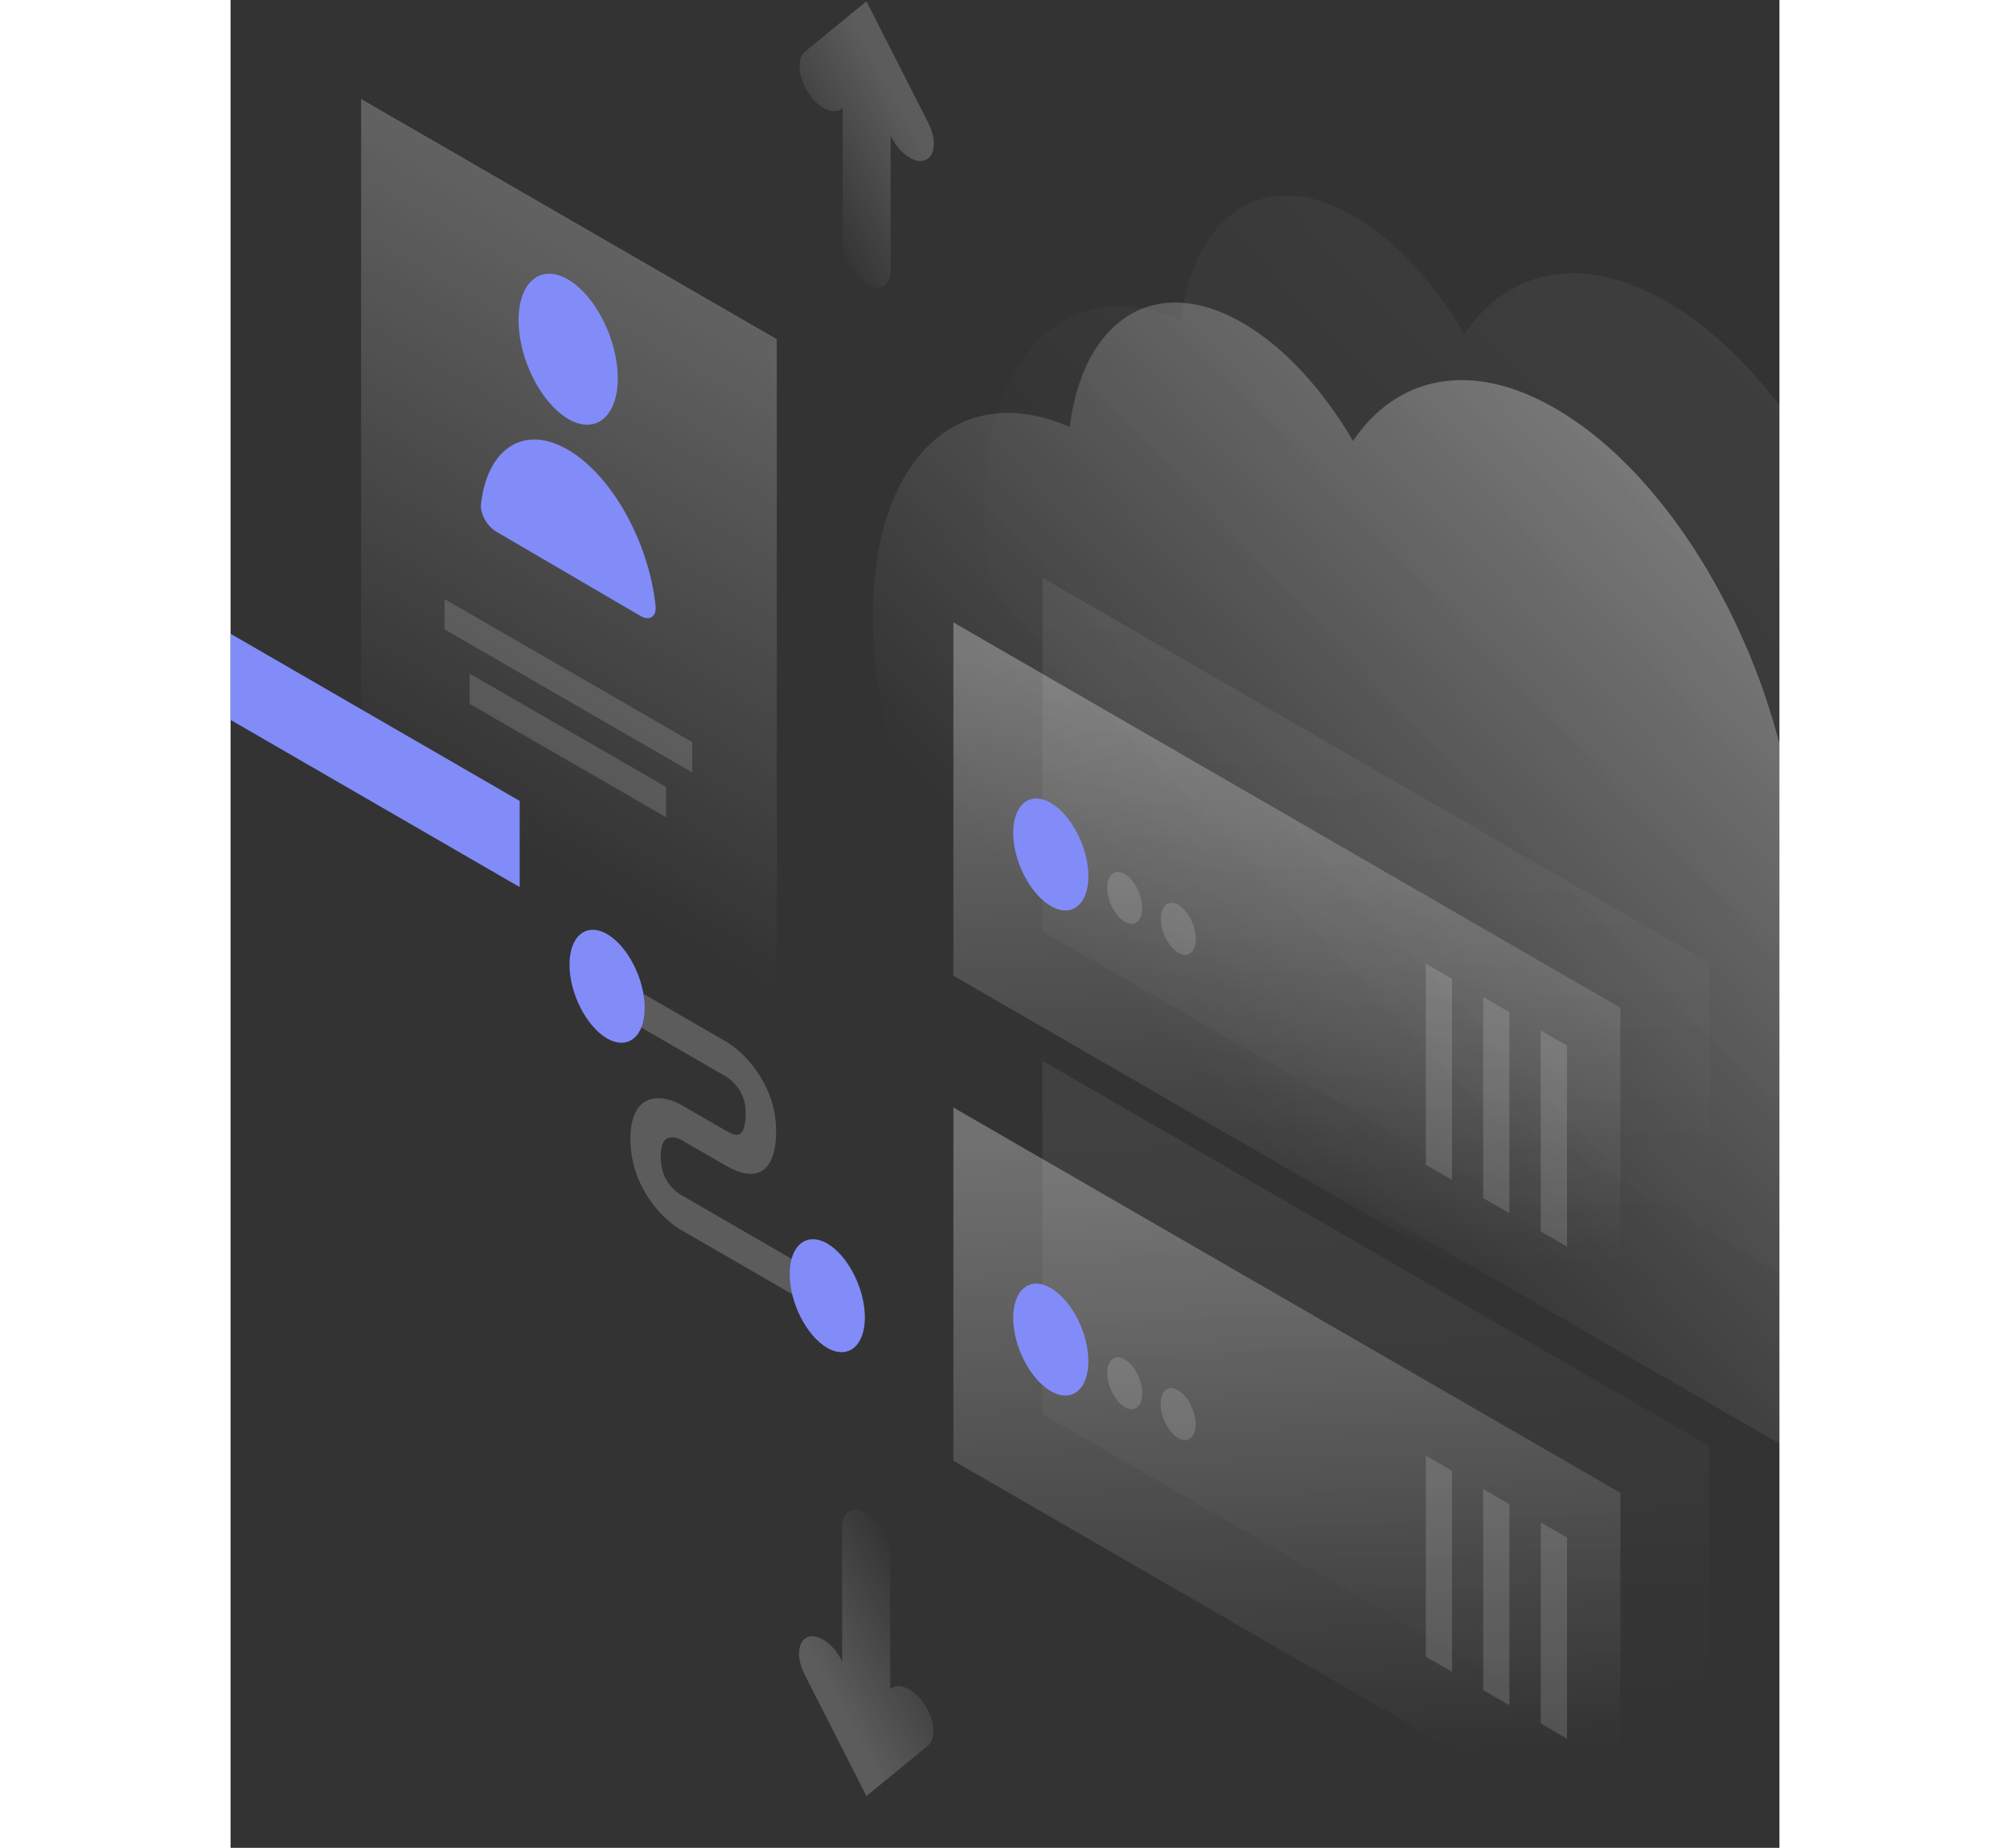 <svg width="680" height="625" viewBox="0 0 524 625" fill="none" xmlns="http://www.w3.org/2000/svg">
    <rect x="0" y="0" width="524" height="625" fill="#333333" stroke="none"/>
    <g clip-path="url(#clip0_2_2185)">
        <path opacity="0.07" d="M568.081 263.448C568.081 266.836 568.006 270.225 567.781 273.387C600.135 298.01 625.04 350.794 625.04 397.253C625.04 447.855 595.47 471.724 558.977 450.641C558.902 450.565 558.826 450.565 558.751 450.49L329.488 318.19C329.412 318.115 329.337 318.115 329.186 318.04C288.179 294.32 254.922 229.036 254.922 172.186C254.922 118.949 284.116 91.918 321.512 108.257C326.101 71.737 350.555 56 380.05 73.093C394.196 81.3 407.213 95.683 417.371 113.002C432.118 91.089 457.25 85.517 485.69 101.932C531.212 128.137 568.081 200.498 568.081 263.448Z" fill="url(#paint0_linear_2_2185)"/>
        <path opacity="0.4" d="M530.46 299.591C530.46 302.979 530.385 306.369 530.16 309.53C562.514 334.154 587.419 386.938 587.419 433.398C587.419 483.998 557.849 507.868 521.356 486.784C521.281 486.709 521.205 486.709 521.13 486.633L291.867 354.334C291.792 354.259 291.716 354.259 291.565 354.183C250.558 330.464 217.301 265.18 217.301 208.329C217.301 155.094 246.496 128.061 283.891 144.401C288.48 107.881 312.934 92.144 342.429 109.237C356.575 117.445 369.592 131.826 379.75 149.145C394.497 127.233 419.629 121.661 448.07 138.076C493.592 164.28 530.46 236.642 530.46 299.591Z" fill="url(#paint1_linear_2_2185)"/>
        <path opacity="0.2" d="M167.49 364.047L132.578 343.867V332.045L167.49 352.226C170.35 353.882 174.488 357.195 178.024 362.316C181.862 367.812 184.57 374.74 184.57 382.269C184.57 390.553 182.464 395.296 178.401 396.651C174.638 397.932 170.199 395.747 167.415 394.167L153.043 385.884L152.968 385.808C151.764 385.055 149.808 384.378 148.228 384.83C146.949 385.206 145.519 386.486 145.519 391.079C145.519 395.673 146.949 398.534 148.153 400.19C149.658 402.298 151.614 403.804 152.818 404.408L152.968 404.482L196.835 429.858V441.68L153.194 416.455C150.184 414.874 145.895 411.561 142.134 406.29C138.07 400.567 135.211 393.263 135.286 385.131C135.286 377.074 138.07 372.932 142.134 371.803C145.895 370.749 150.184 372.255 153.194 374.137L167.415 382.345C169.446 383.549 171.027 384.077 172.005 383.7C172.758 383.474 174.262 382.345 174.262 376.321C174.262 372.481 172.983 369.92 171.855 368.189C170.5 366.231 168.619 364.725 167.49 364.047Z" fill="white"/>
        <path d="M140.103 340.93C140.103 350.644 134.384 355.237 127.386 351.246C120.388 347.181 114.67 336.036 114.67 326.247C114.67 316.534 120.388 311.94 127.386 315.932C134.384 319.997 140.103 331.217 140.103 340.93Z" fill="url(#paint2_linear_2_2185)"/>
        <path d="M214.593 445.596C214.593 455.309 208.874 459.902 201.876 455.912C194.878 451.845 189.16 440.702 189.16 430.912C189.16 421.198 194.878 416.606 201.876 420.596C208.874 424.663 214.593 435.882 214.593 445.596Z" fill="url(#paint3_linear_2_2185)"/>
        <path opacity="0.07" d="M274.711 195.453L500.363 325.795V445.294L274.635 314.952L274.711 195.453Z" fill="url(#paint4_linear_2_2185)"/>
        <path opacity="0.3" d="M244.538 210.513L470.19 340.855V460.354L244.538 330.012V210.513Z" fill="url(#paint5_linear_2_2185)"/>
        <path d="M264.778 281.671C264.778 291.309 270.496 302.378 277.494 306.444C284.491 310.51 290.21 305.992 290.21 296.354C290.21 286.716 284.491 275.647 277.494 271.581C270.496 267.514 264.778 272.032 264.778 281.671Z" fill="url(#paint6_linear_2_2185)"/>
        <path opacity="0.15" d="M296.607 300.269C296.607 304.712 299.24 309.908 302.552 311.79C305.787 313.673 308.42 311.565 308.42 307.122C308.42 302.679 305.787 297.483 302.476 295.601C299.24 293.718 296.607 295.826 296.607 300.269Z" fill="white"/>
        <path opacity="0.15" d="M314.74 310.736C314.74 315.178 317.374 320.373 320.684 322.256C323.919 324.138 326.554 322.03 326.554 317.587C326.554 313.145 323.919 307.95 320.609 306.067C317.374 304.185 314.74 306.293 314.74 310.736Z" fill="white"/>
        <path opacity="0.15" d="M413.232 331.066V399.061L404.353 393.941V325.946L413.232 331.066Z" fill="white"/>
        <path opacity="0.15" d="M432.644 342.361V410.355L423.766 405.235V337.24L432.644 342.361Z" fill="white"/>
        <path opacity="0.15" d="M452.132 353.656V421.651L443.253 416.53V348.536L452.132 353.656Z" fill="white"/>
        <path opacity="0.07" d="M274.635 358.775L500.288 489.118V608.617L274.635 478.275V358.775Z" fill="url(#paint7_linear_2_2185)"/>
        <path opacity="0.3" d="M244.538 374.589L470.19 504.931V624.43L244.538 494.088V374.589Z" fill="url(#paint8_linear_2_2185)"/>
        <path d="M264.778 445.746C264.778 455.384 270.496 466.453 277.494 470.519C284.491 474.586 290.21 470.067 290.21 460.429C290.21 450.791 284.491 439.722 277.494 435.657C270.496 431.59 264.778 436.108 264.778 445.746Z" fill="url(#paint9_linear_2_2185)"/>
        <path opacity="0.15" d="M296.607 464.421C296.607 468.863 299.24 474.058 302.552 475.941C305.787 477.823 308.42 475.715 308.42 471.272C308.42 466.829 305.787 461.635 302.476 459.752C299.24 457.87 296.607 459.902 296.607 464.421Z" fill="white"/>
        <path opacity="0.15" d="M314.664 474.886C314.664 479.329 317.299 484.525 320.609 486.407C323.845 488.29 326.478 486.182 326.478 481.739C326.478 477.296 323.845 472.101 320.534 470.218C317.299 468.26 314.664 470.368 314.664 474.886Z" fill="white"/>
        <path opacity="0.15" d="M413.232 497.476V565.471L404.353 560.35V492.356L413.232 497.476Z" fill="white"/>
        <path opacity="0.15" d="M432.644 508.772V576.766L423.766 571.646V503.651L432.644 508.772Z" fill="white"/>
        <path opacity="0.15" d="M452.132 520.066V588.06L443.253 582.94V514.946L452.132 520.066Z" fill="white"/>
        <path opacity="0.3" d="M44.167 33.486L184.796 114.733V375.492L44.167 294.17V33.486Z" fill="url(#paint10_linear_2_2185)"/>
        <path d="M130.997 127.91C130.997 140.937 123.473 147.112 114.218 141.69C104.963 136.268 97.439 121.359 97.439 108.333C97.439 95.306 104.963 89.132 114.218 94.553C123.473 99.975 130.997 114.884 130.997 127.91Z" fill="url(#paint11_linear_2_2185)"/>
        <path d="M114.218 152.157C99.245 143.423 86.905 151.629 84.723 170.454C84.347 173.692 86.829 178.06 89.839 179.791L138.672 208.33C141.681 210.062 144.165 208.707 143.788 204.941C141.53 183.481 129.116 160.892 114.218 152.157Z" fill="url(#paint12_linear_2_2185)"/>
        <path opacity="0.15" d="M72.384 202.607L156.204 251.024V261.264L72.384 212.848V202.607Z" fill="white"/>
        <path opacity="0.15" d="M80.886 227.832L147.325 266.159V276.399L80.886 238.072V227.832Z" fill="white"/>
        <path d="M97.815 270.903L0 214.354V243.495L97.815 300.044V270.903Z" fill="url(#paint13_linear_2_2185)"/>
        <path opacity="0.2" d="M215.119 0.43L236.036 41.543C238.895 47.19 238.444 52.838 234.983 54.193C231.522 55.549 226.406 52.01 223.546 46.362L223.32 45.835V91.466C223.32 96.662 219.709 98.77 215.195 96.21C210.68 93.574 207.068 87.325 207.068 82.129V36.498L206.842 36.724C203.984 39.058 198.792 36.649 195.406 31.302C191.944 25.956 191.493 19.782 194.352 17.448L215.119 0.43Z" fill="url(#paint14_linear_2_2185)"/>
        <path opacity="0.2" d="M215.119 607.487L194.202 566.374C191.342 560.727 191.794 555.08 195.255 553.725C198.716 552.369 203.833 555.908 206.692 561.556L206.917 562.082V516.451C206.917 511.256 210.529 509.147 215.044 511.708C219.559 514.343 223.17 520.593 223.17 525.788V571.419L223.396 571.193C226.255 568.86 231.447 571.269 234.833 576.615C238.294 581.962 238.746 588.136 235.887 590.47L215.119 607.487Z" fill="url(#paint15_linear_2_2185)"/>
    </g>
    <defs>
        <linearGradient id="paint0_linear_2_2185" x1="611.58" y1="119.653" x2="378.594" y2="340.481" gradientUnits="userSpaceOnUse">
            <stop stop-color="white"/>
            <stop offset="1" stop-color="white" stop-opacity="0"/>
        </linearGradient>
        <linearGradient id="paint1_linear_2_2185" x1="573.951" y1="155.798" x2="340.966" y2="376.625" gradientUnits="userSpaceOnUse">
            <stop stop-color="white"/>
            <stop offset="1" stop-color="white" stop-opacity="0"/>
        </linearGradient>
        <linearGradient id="paint2_linear_2_2185" x1="140.103" y1="333.819" x2="114.67" y2="333.819" gradientUnits="userSpaceOnUse">
            <stop stop-color="#818CF8"/>
            <stop offset="1" stop-color="#818CF8"/>
        </linearGradient>
        <linearGradient id="paint3_linear_2_2185" x1="214.593" y1="438.484" x2="189.16" y2="438.484" gradientUnits="userSpaceOnUse">
            <stop stop-color="#818CF8"/>
            <stop offset="1" stop-color="#818CF8"/>
        </linearGradient>
        <linearGradient id="paint4_linear_2_2185" x1="382.886" y1="205.009" x2="391.306" y2="416.386" gradientUnits="userSpaceOnUse">
            <stop stop-color="white"/>
            <stop offset="1" stop-color="white" stop-opacity="0"/>
        </linearGradient>
        <linearGradient id="paint5_linear_2_2185" x1="352.788" y1="220.069" x2="361.208" y2="431.445" gradientUnits="userSpaceOnUse">
            <stop stop-color="white"/>
            <stop offset="1" stop-color="white" stop-opacity="0"/>
        </linearGradient>
        <linearGradient id="paint6_linear_2_2185" x1="290.21" y1="289.24" x2="264.778" y2="289.24" gradientUnits="userSpaceOnUse">
            <stop stop-color="#818CF8"/>
            <stop offset="1" stop-color="#818CF8"/>
        </linearGradient>
        <linearGradient id="paint7_linear_2_2185" x1="382.87" y1="368.357" x2="391.29" y2="579.734" gradientUnits="userSpaceOnUse">
            <stop stop-color="white"/>
            <stop offset="1" stop-color="white" stop-opacity="0"/>
        </linearGradient>
        <linearGradient id="paint8_linear_2_2185" x1="352.772" y1="384.17" x2="361.192" y2="595.546" gradientUnits="userSpaceOnUse">
            <stop stop-color="white"/>
            <stop offset="1" stop-color="white" stop-opacity="0"/>
        </linearGradient>
        <linearGradient id="paint9_linear_2_2185" x1="290.21" y1="453.316" x2="264.778" y2="453.316" gradientUnits="userSpaceOnUse">
            <stop stop-color="#818CF8"/>
            <stop offset="1" stop-color="#818CF8"/>
        </linearGradient>
        <linearGradient id="paint10_linear_2_2185" x1="199.867" y1="56.403" x2="74.892" y2="272.761" gradientUnits="userSpaceOnUse">
            <stop stop-color="white"/>
            <stop offset="1" stop-color="white" stop-opacity="0"/>
        </linearGradient>
        <linearGradient id="paint11_linear_2_2185" x1="130.997" y1="118.429" x2="97.439" y2="118.429" gradientUnits="userSpaceOnUse">
            <stop stop-color="#818CF8"/>
            <stop offset="1" stop-color="#818CF8"/>
        </linearGradient>
        <linearGradient id="paint12_linear_2_2185" x1="143.826" y1="179.232" x2="84.685" y2="179.232" gradientUnits="userSpaceOnUse">
            <stop stop-color="#818CF8"/>
            <stop offset="1" stop-color="#818CF8"/>
        </linearGradient>
        <linearGradient id="paint13_linear_2_2185" x1="97.815" y1="257.714" x2="0" y2="257.714" gradientUnits="userSpaceOnUse">
            <stop stop-color="#818CF8"/>
            <stop offset="1" stop-color="#818CF8"/>
        </linearGradient>
        <linearGradient id="paint14_linear_2_2185" x1="230.004" y1="41.901" x2="191.827" y2="63.167" gradientUnits="userSpaceOnUse">
            <stop stop-color="white"/>
            <stop offset="1" stop-color="white" stop-opacity="0"/>
        </linearGradient>
        <linearGradient id="paint15_linear_2_2185" x1="200.194" y1="566.044" x2="238.371" y2="544.778" gradientUnits="userSpaceOnUse">
            <stop stop-color="white"/>
            <stop offset="1" stop-color="white" stop-opacity="0"/>
        </linearGradient>
        <clipPath id="clip0_2_2185">
            <rect width="625.04" height="624" fill="white" transform="translate(0 0.43)"/>
        </clipPath>
    </defs>
</svg>
